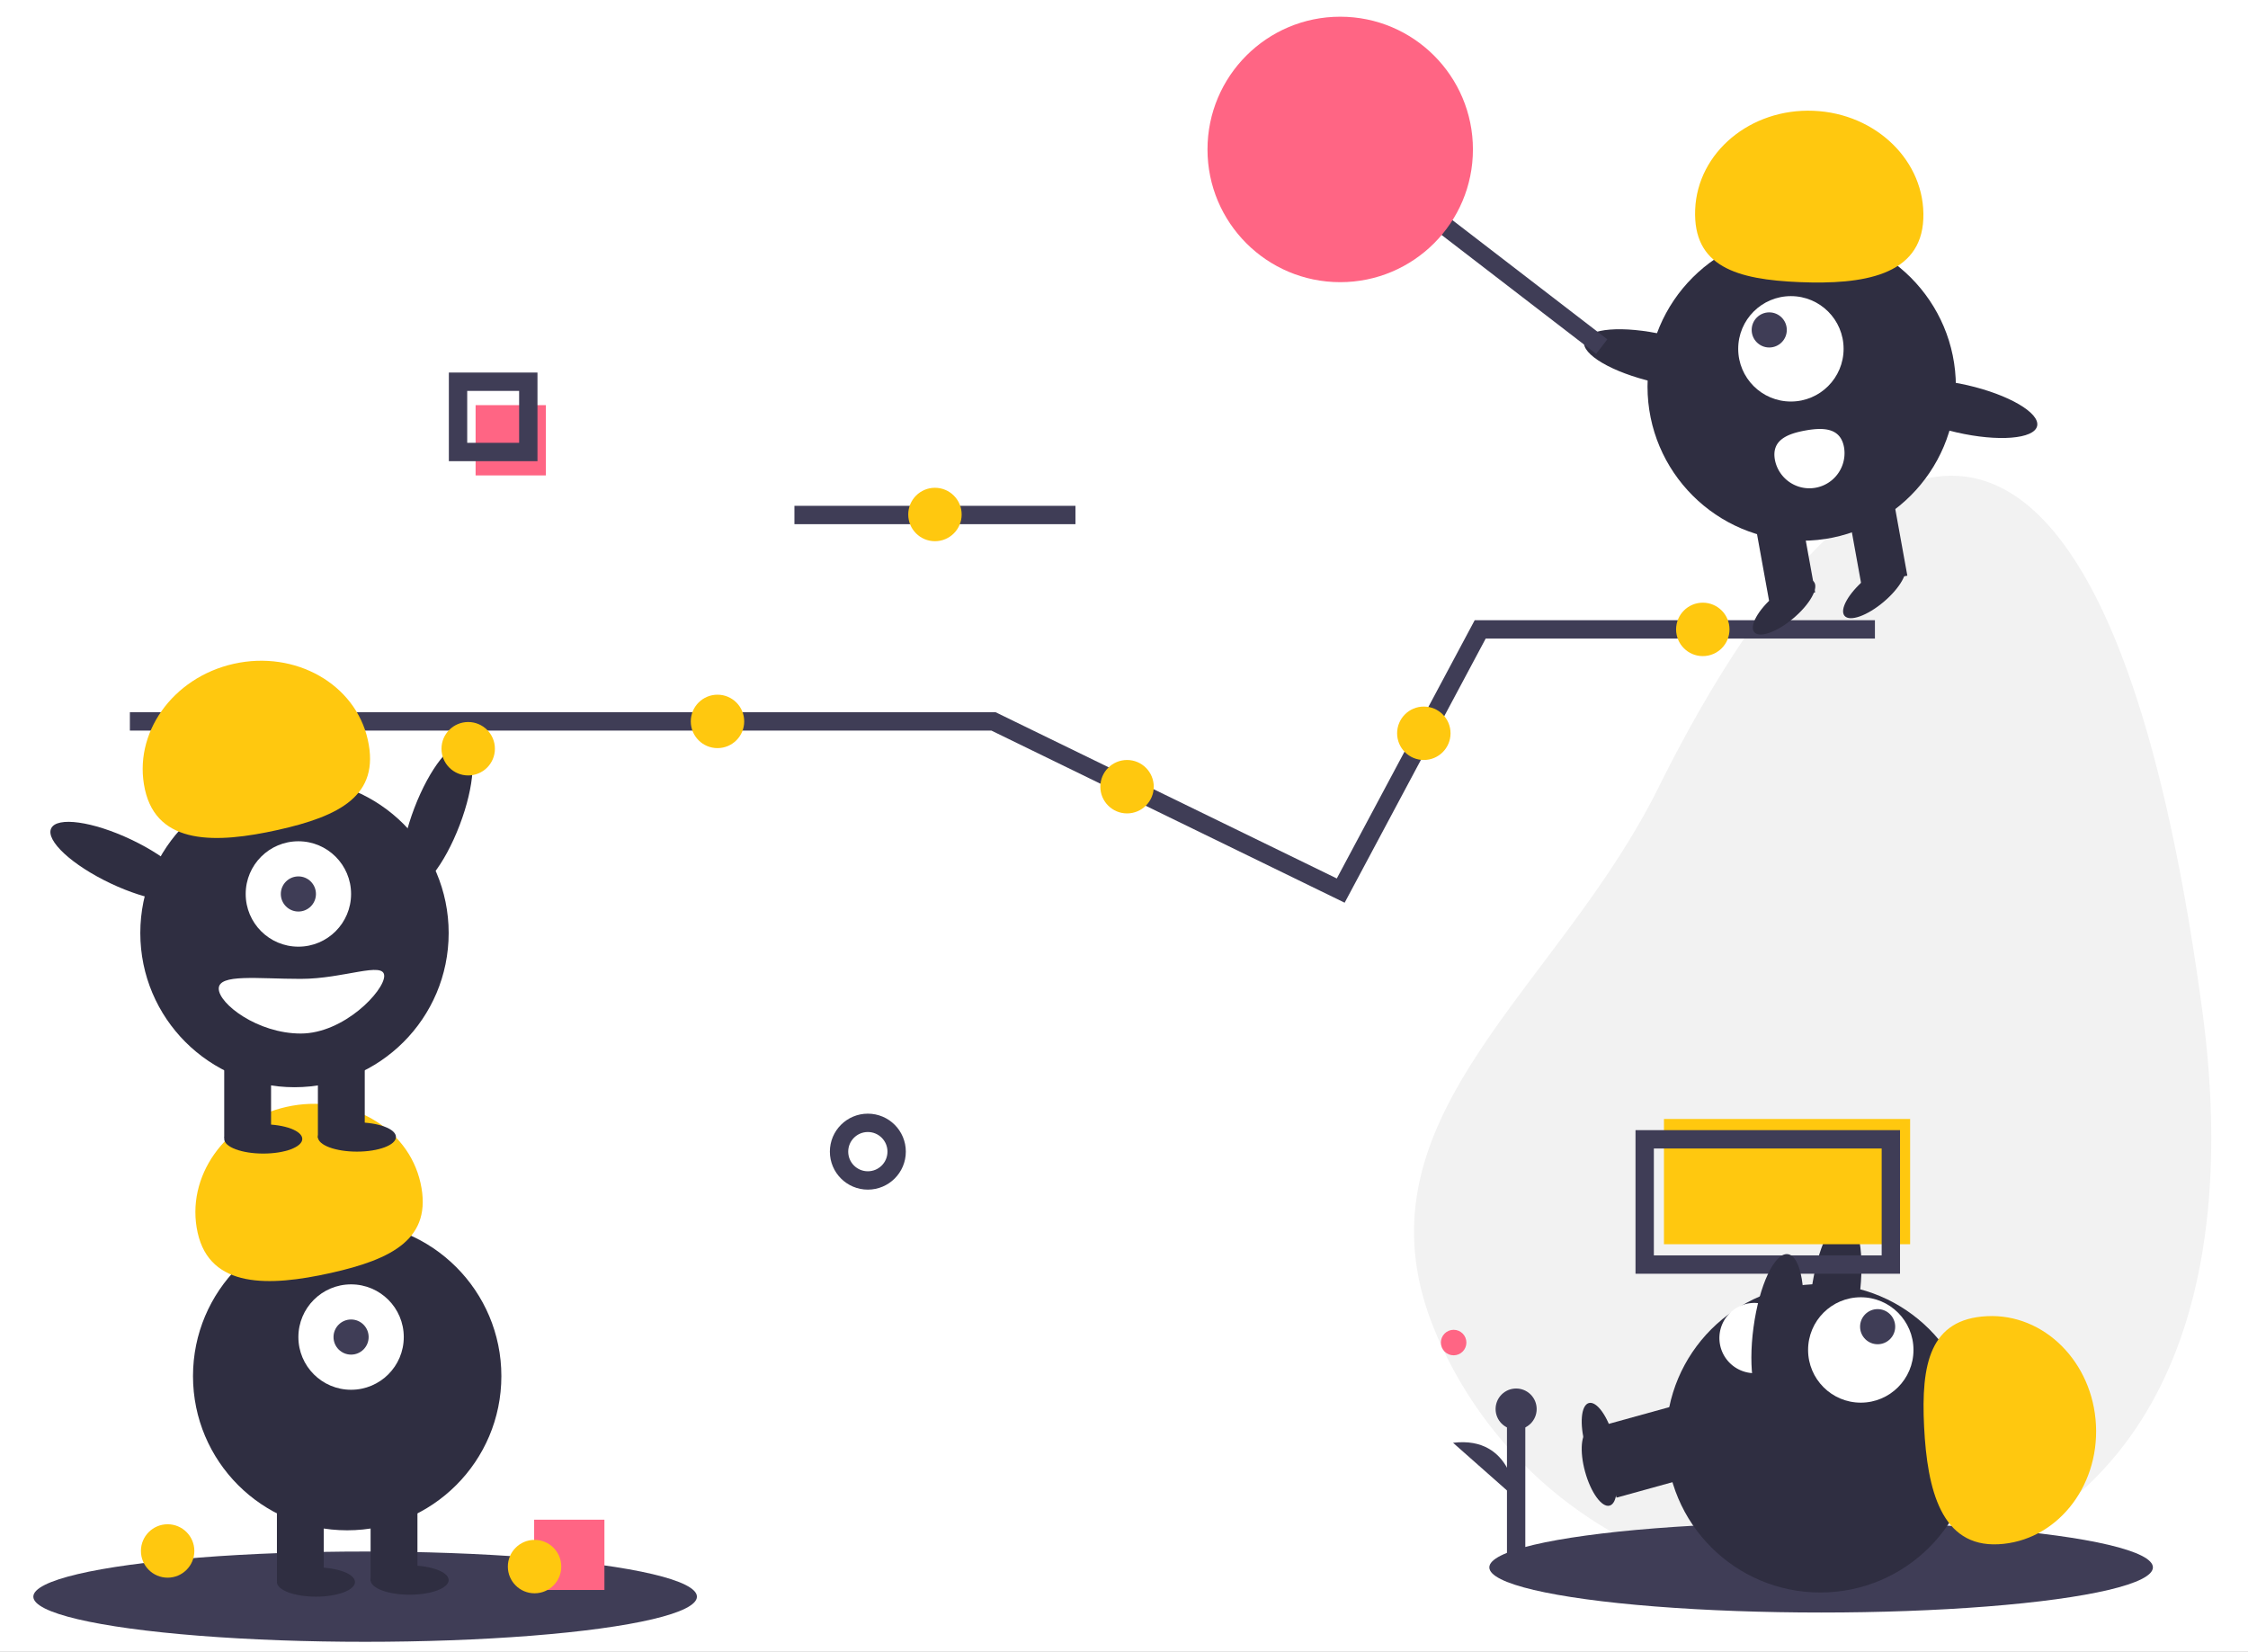 <svg xmlns="http://www.w3.org/2000/svg" xmlns:xlink="http://www.w3.org/1999/xlink" width="245" height="180" viewBox="0 0 245 180">
  <rect x="0" y="0" width="245" height="180" fill="#808080" stroke="none"/>
  <defs>
    <clipPath id="clip-custom_1">
      <rect width="245" height="180"/>
    </clipPath>
  </defs>
  <g id="custom_1" data-name="custom – 1" clip-path="url(#clip-custom_1)">
    <rect width="245" height="180" fill="#fff"/>
    <g id="undraw_good_team_m7uu_1_" data-name="undraw_good_team_m7uu (1)" transform="translate(3.633 1.821)">
      <line id="Line_1" data-name="Line 1" x2="30.63" transform="translate(82.948 54.301)" fill="none" stroke="#3f3d56" stroke-miterlimit="10" stroke-width="2"/>
      <ellipse id="Ellipse_60" data-name="Ellipse 60" cx="8.402" cy="2.638" rx="8.402" ry="2.638" transform="translate(38.53 94.071) rotate(-69.082)" fill="#2f2e41"/>
      <path id="Path_18" data-name="Path 18" d="M835.4,327.2c3.332,24.8-1.205,49.626-24.285,59.294a45.308,45.308,0,0,1-59.294-24.285c-9.667-23.08,13.142-36.889,24.285-59.294C798.738,257.417,825.056,250.185,835.4,327.2Z" transform="translate(-599.012 -218.867)" fill="#f2f2f2"/>
      <ellipse id="Ellipse_61" data-name="Ellipse 61" cx="36.161" cy="4.919" rx="36.161" ry="4.919" transform="translate(158.682 164.065)" fill="#3f3d56"/>
      <rect id="Rectangle_17" data-name="Rectangle 17" width="5.105" height="9.147" transform="translate(172.545 161.385) rotate(-105.453)" fill="#2f2e41"/>
      <ellipse id="Ellipse_62" data-name="Ellipse 62" cx="1.595" cy="4.254" rx="1.595" ry="4.254" transform="translate(167.99 154.478) rotate(-15.453)" fill="#2f2e41"/>
      <ellipse id="Ellipse_63" data-name="Ellipse 63" cx="8.402" cy="2.638" rx="8.402" ry="2.638" transform="matrix(0.134, -0.991, 0.991, 0.134, 192.656, 147.158)" fill="#2f2e41"/>
      <circle id="Ellipse_64" data-name="Ellipse 64" cx="16.804" cy="16.804" r="16.804" transform="translate(177.95 138.112)" fill="#2f2e41"/>
      <rect id="Rectangle_18" data-name="Rectangle 18" width="5.105" height="9.147" transform="translate(172.545 158.407) rotate(-105.453)" fill="#2f2e41"/>
      <ellipse id="Ellipse_65" data-name="Ellipse 65" cx="1.595" cy="4.254" rx="1.595" ry="4.254" transform="translate(167.99 151.5) rotate(-15.453)" fill="#2f2e41"/>
      <circle id="Ellipse_66" data-name="Ellipse 66" cx="5.743" cy="5.743" r="5.743" transform="translate(193.423 139.547)" fill="#fff"/>
      <circle id="Ellipse_67" data-name="Ellipse 67" cx="1.914" cy="1.914" r="1.914" transform="translate(199.089 140.839)" fill="#3f3d56"/>
      <path id="Path_19" data-name="Path 19" d="M1018.676,724.26c6.219-.311,10.981-6.128,10.638-12.991s-5.663-12.176-11.881-11.865-7.195,5.193-6.851,12.056S1012.457,724.571,1018.676,724.26Z" transform="translate(-804.516 -557.796)" fill="#ffc80f"/>
      <path id="Path_20" data-name="Path 20" d="M910.026,700.3a3.829,3.829,0,0,1-.618-7.633c2.108-.171,2.682,1.5,2.853,3.61S912.134,700.127,910.026,700.3Z" transform="translate(-722.14 -552.491)" fill="#fff"/>
      <path id="Path_21" data-name="Path 21" d="M49.464,323.914h94.123l14.593,7.109L181.43,342.35l15.2-28.463H239.65" transform="translate(-38.943 -247.12)" fill="none" stroke="#3f3d56" stroke-miterlimit="10" stroke-width="2"/>
      <circle id="Ellipse_68" data-name="Ellipse 68" cx="2.911" cy="2.911" r="2.911" transform="translate(44.483 76.861)" fill="#ffc80f"/>
      <circle id="Ellipse_69" data-name="Ellipse 69" cx="2.911" cy="2.911" r="2.911" transform="translate(71.653 73.883)" fill="#ffc80f"/>
      <circle id="Ellipse_70" data-name="Ellipse 70" cx="2.911" cy="2.911" r="2.911" transform="translate(116.288 80.998)" fill="#ffc80f"/>
      <circle id="Ellipse_71" data-name="Ellipse 71" cx="2.911" cy="2.911" r="2.911" transform="translate(179.037 63.856)" fill="#ffc80f"/>
      <circle id="Ellipse_72" data-name="Ellipse 72" cx="2.911" cy="2.911" r="2.911" transform="translate(148.633 75.177)" fill="#ffc80f"/>
      <circle id="Ellipse_73" data-name="Ellipse 73" cx="3.139" cy="3.139" r="3.139" transform="translate(87.811 120.54)" fill="none" stroke="#3f3d56" stroke-miterlimit="10" stroke-width="2"/>
      <ellipse id="Ellipse_74" data-name="Ellipse 74" cx="36.161" cy="4.919" rx="36.161" ry="4.919" transform="translate(0 167.256)" fill="#3f3d56"/>
      <circle id="Ellipse_75" data-name="Ellipse 75" cx="16.804" cy="16.804" r="16.804" transform="translate(17.401 131.335)" fill="#2f2e41"/>
      <rect id="Rectangle_19" data-name="Rectangle 19" width="5.105" height="9.147" transform="translate(26.547 161.327)" fill="#2f2e41"/>
      <rect id="Rectangle_20" data-name="Rectangle 20" width="5.105" height="9.147" transform="translate(36.757 161.327)" fill="#2f2e41"/>
      <ellipse id="Ellipse_76" data-name="Ellipse 76" cx="4.254" cy="1.595" rx="4.254" ry="1.595" transform="translate(26.547 168.984)" fill="#2f2e41"/>
      <ellipse id="Ellipse_77" data-name="Ellipse 77" cx="4.254" cy="1.595" rx="4.254" ry="1.595" transform="translate(36.757 168.772)" fill="#2f2e41"/>
      <circle id="Ellipse_78" data-name="Ellipse 78" cx="5.743" cy="5.743" r="5.743" transform="translate(28.887 138.142)" fill="#fff"/>
      <circle id="Ellipse_79" data-name="Ellipse 79" cx="1.914" cy="1.914" r="1.914" transform="translate(32.716 141.97)" fill="#3f3d56"/>
      <path id="Path_22" data-name="Path 22" d="M125.3,604.7c-1.357-6.077,2.98-12.217,9.688-13.715s13.244,2.214,14.6,8.291-3.088,8.318-9.8,9.815S126.652,610.775,125.3,604.7Z" transform="translate(-107.391 -472.186)" fill="#ffc80f"/>
      <circle id="Ellipse_80" data-name="Ellipse 80" cx="16.804" cy="16.804" r="16.804" transform="translate(11.658 83.05)" fill="#2f2e41"/>
      <rect id="Rectangle_21" data-name="Rectangle 21" width="5.105" height="9.147" transform="translate(20.804 113.042)" fill="#2f2e41"/>
      <rect id="Rectangle_22" data-name="Rectangle 22" width="5.105" height="9.147" transform="translate(31.014 113.042)" fill="#2f2e41"/>
      <ellipse id="Ellipse_81" data-name="Ellipse 81" cx="4.254" cy="1.595" rx="4.254" ry="1.595" transform="translate(20.804 120.699)" fill="#2f2e41"/>
      <ellipse id="Ellipse_82" data-name="Ellipse 82" cx="4.254" cy="1.595" rx="4.254" ry="1.595" transform="translate(31.014 120.487)" fill="#2f2e41"/>
      <circle id="Ellipse_83" data-name="Ellipse 83" cx="5.743" cy="5.743" r="5.743" transform="translate(23.144 89.856)" fill="#fff"/>
      <circle id="Ellipse_84" data-name="Ellipse 84" cx="1.914" cy="1.914" r="1.914" transform="translate(26.973 93.685)" fill="#3f3d56"/>
      <path id="Path_23" data-name="Path 23" d="M98.3,377.7c-1.357-6.077,2.98-12.217,9.688-13.714s13.244,2.214,14.6,8.291-3.088,8.318-9.8,9.815S99.652,383.775,98.3,377.7Z" transform="translate(-86.134 -293.472)" fill="#ffc80f"/>
      <ellipse id="Ellipse_85" data-name="Ellipse 85" cx="2.638" cy="8.402" rx="2.638" ry="8.402" transform="translate(0.813 90.839) rotate(-64.626)" fill="#2f2e41"/>
      <path id="Path_24" data-name="Path 24" d="M137.043,524.108c0,1.645,4.235,4.892,8.934,4.892s9.1-4.63,9.1-6.275-4.406.319-9.1.319S137.043,522.463,137.043,524.108Z" transform="translate(-116.836 -418.192)" fill="#fff"/>
      <rect id="Rectangle_23" data-name="Rectangle 23" width="26.829" height="13.648" transform="translate(177.714 120.119)" fill="#ffc80f"/>
      <rect id="Rectangle_24" data-name="Rectangle 24" width="26.829" height="13.648" transform="translate(175.614 122.336)" fill="none" stroke="#3f3d56" stroke-miterlimit="10" stroke-width="2"/>
      <rect id="Rectangle_25" data-name="Rectangle 25" width="7.658" height="7.658" transform="translate(48.201 42.329)" fill="#ff6584"/>
      <rect id="Rectangle_26" data-name="Rectangle 26" width="7.658" height="7.658" transform="translate(46.286 39.777)" fill="none" stroke="#3f3d56" stroke-miterlimit="10" stroke-width="2"/>
      <circle id="Ellipse_86" data-name="Ellipse 86" cx="16.804" cy="16.804" r="16.804" transform="translate(175.922 23.498)" fill="#2f2e41"/>
      <rect id="Rectangle_27" data-name="Rectangle 27" width="5.105" height="9.147" transform="translate(204.24 60.914) rotate(169.739)" fill="#2f2e41"/>
      <rect id="Rectangle_28" data-name="Rectangle 28" width="5.105" height="9.147" transform="translate(194.193 62.733) rotate(169.739)" fill="#2f2e41"/>
      <ellipse id="Ellipse_87" data-name="Ellipse 87" cx="4.254" cy="1.595" rx="4.254" ry="1.595" transform="translate(186.528 65.853) rotate(-40.261)" fill="#2f2e41"/>
      <ellipse id="Ellipse_88" data-name="Ellipse 88" cx="4.254" cy="1.595" rx="4.254" ry="1.595" transform="translate(196.366 64.072) rotate(-40.261)" fill="#2f2e41"/>
      <circle id="Ellipse_89" data-name="Ellipse 89" cx="5.743" cy="5.743" r="5.743" transform="translate(185.807 30.449)" fill="#fff"/>
      <circle id="Ellipse_90" data-name="Ellipse 90" cx="1.914" cy="1.914" r="1.914" transform="translate(187.275 32.219)" fill="#3f3d56"/>
      <path id="Path_25" data-name="Path 25" d="M918.347,93.641c.253-6.221-5.109-11.49-11.976-11.769s-12.638,4.538-12.891,10.759,4.521,7.635,11.387,7.914S918.094,99.862,918.347,93.641Z" transform="translate(-712.364 -71.62)" fill="#ffc80f"/>
      <ellipse id="Ellipse_91" data-name="Ellipse 91" cx="2.638" cy="8.402" rx="2.638" ry="8.402" transform="translate(168.431 37.935) rotate(-77.09)" fill="#2f2e41"/>
      <ellipse id="Ellipse_92" data-name="Ellipse 92" cx="2.638" cy="8.402" rx="2.638" ry="8.402" transform="translate(201.416 43.421) rotate(-77.09)" fill="#2f2e41"/>
      <path id="Path_26" data-name="Path 26" d="M941.7,246.932a3.829,3.829,0,0,1-7.535,1.364c-.377-2.081,1.232-2.817,3.313-3.194S941.324,244.851,941.7,246.932Z" transform="translate(-744.359 -200.008)" fill="#fff"/>
      <line id="Line_2" data-name="Line 2" x2="19.357" y2="14.89" transform="translate(151.578 21.058)" fill="none" stroke="#3f3d56" stroke-miterlimit="10" stroke-width="2"/>
      <circle id="Ellipse_93" data-name="Ellipse 93" cx="14.464" cy="14.464" r="14.464" transform="translate(127.967)" fill="#ff6584"/>
      <ellipse id="Ellipse_94" data-name="Ellipse 94" cx="8.402" cy="2.638" rx="8.402" ry="2.638" transform="matrix(0.134, -0.991, 0.991, 0.134, 186.349, 151.151)" fill="#2f2e41"/>
      <circle id="Ellipse_95" data-name="Ellipse 95" cx="2.911" cy="2.911" r="2.911" transform="translate(11.726 164.284)" fill="#ffc80f"/>
      <rect id="Rectangle_29" data-name="Rectangle 29" width="7.658" height="7.658" transform="translate(54.582 163.787)" fill="#ff6584"/>
      <circle id="Ellipse_96" data-name="Ellipse 96" cx="2.911" cy="2.911" r="2.911" transform="translate(51.715 165.986)" fill="#ffc80f"/>
      <circle id="Ellipse_97" data-name="Ellipse 97" cx="2.911" cy="2.911" r="2.911" transform="translate(95.352 51.335)" fill="#ffc80f"/>
      <circle id="Ellipse_98" data-name="Ellipse 98" cx="1.39" cy="1.39" r="1.39" transform="translate(153.403 143.094)" fill="#ff6584"/>
      <line id="Line_3" data-name="Line 3" y1="15.828" transform="translate(161.604 151.729)" fill="#3f3d56" stroke="#3f3d56" stroke-miterlimit="10" stroke-width="2"/>
      <circle id="Ellipse_99" data-name="Ellipse 99" cx="2.238" cy="2.238" r="2.238" transform="translate(159.366 149.491)" fill="#3f3d56"/>
      <path id="Path_27" data-name="Path 27" d="M776.337,770.158s-.32-6.877-6.875-6.078" transform="translate(-614.733 -608.674)" fill="#3f3d56"/>
    </g>
  </g>
</svg>

